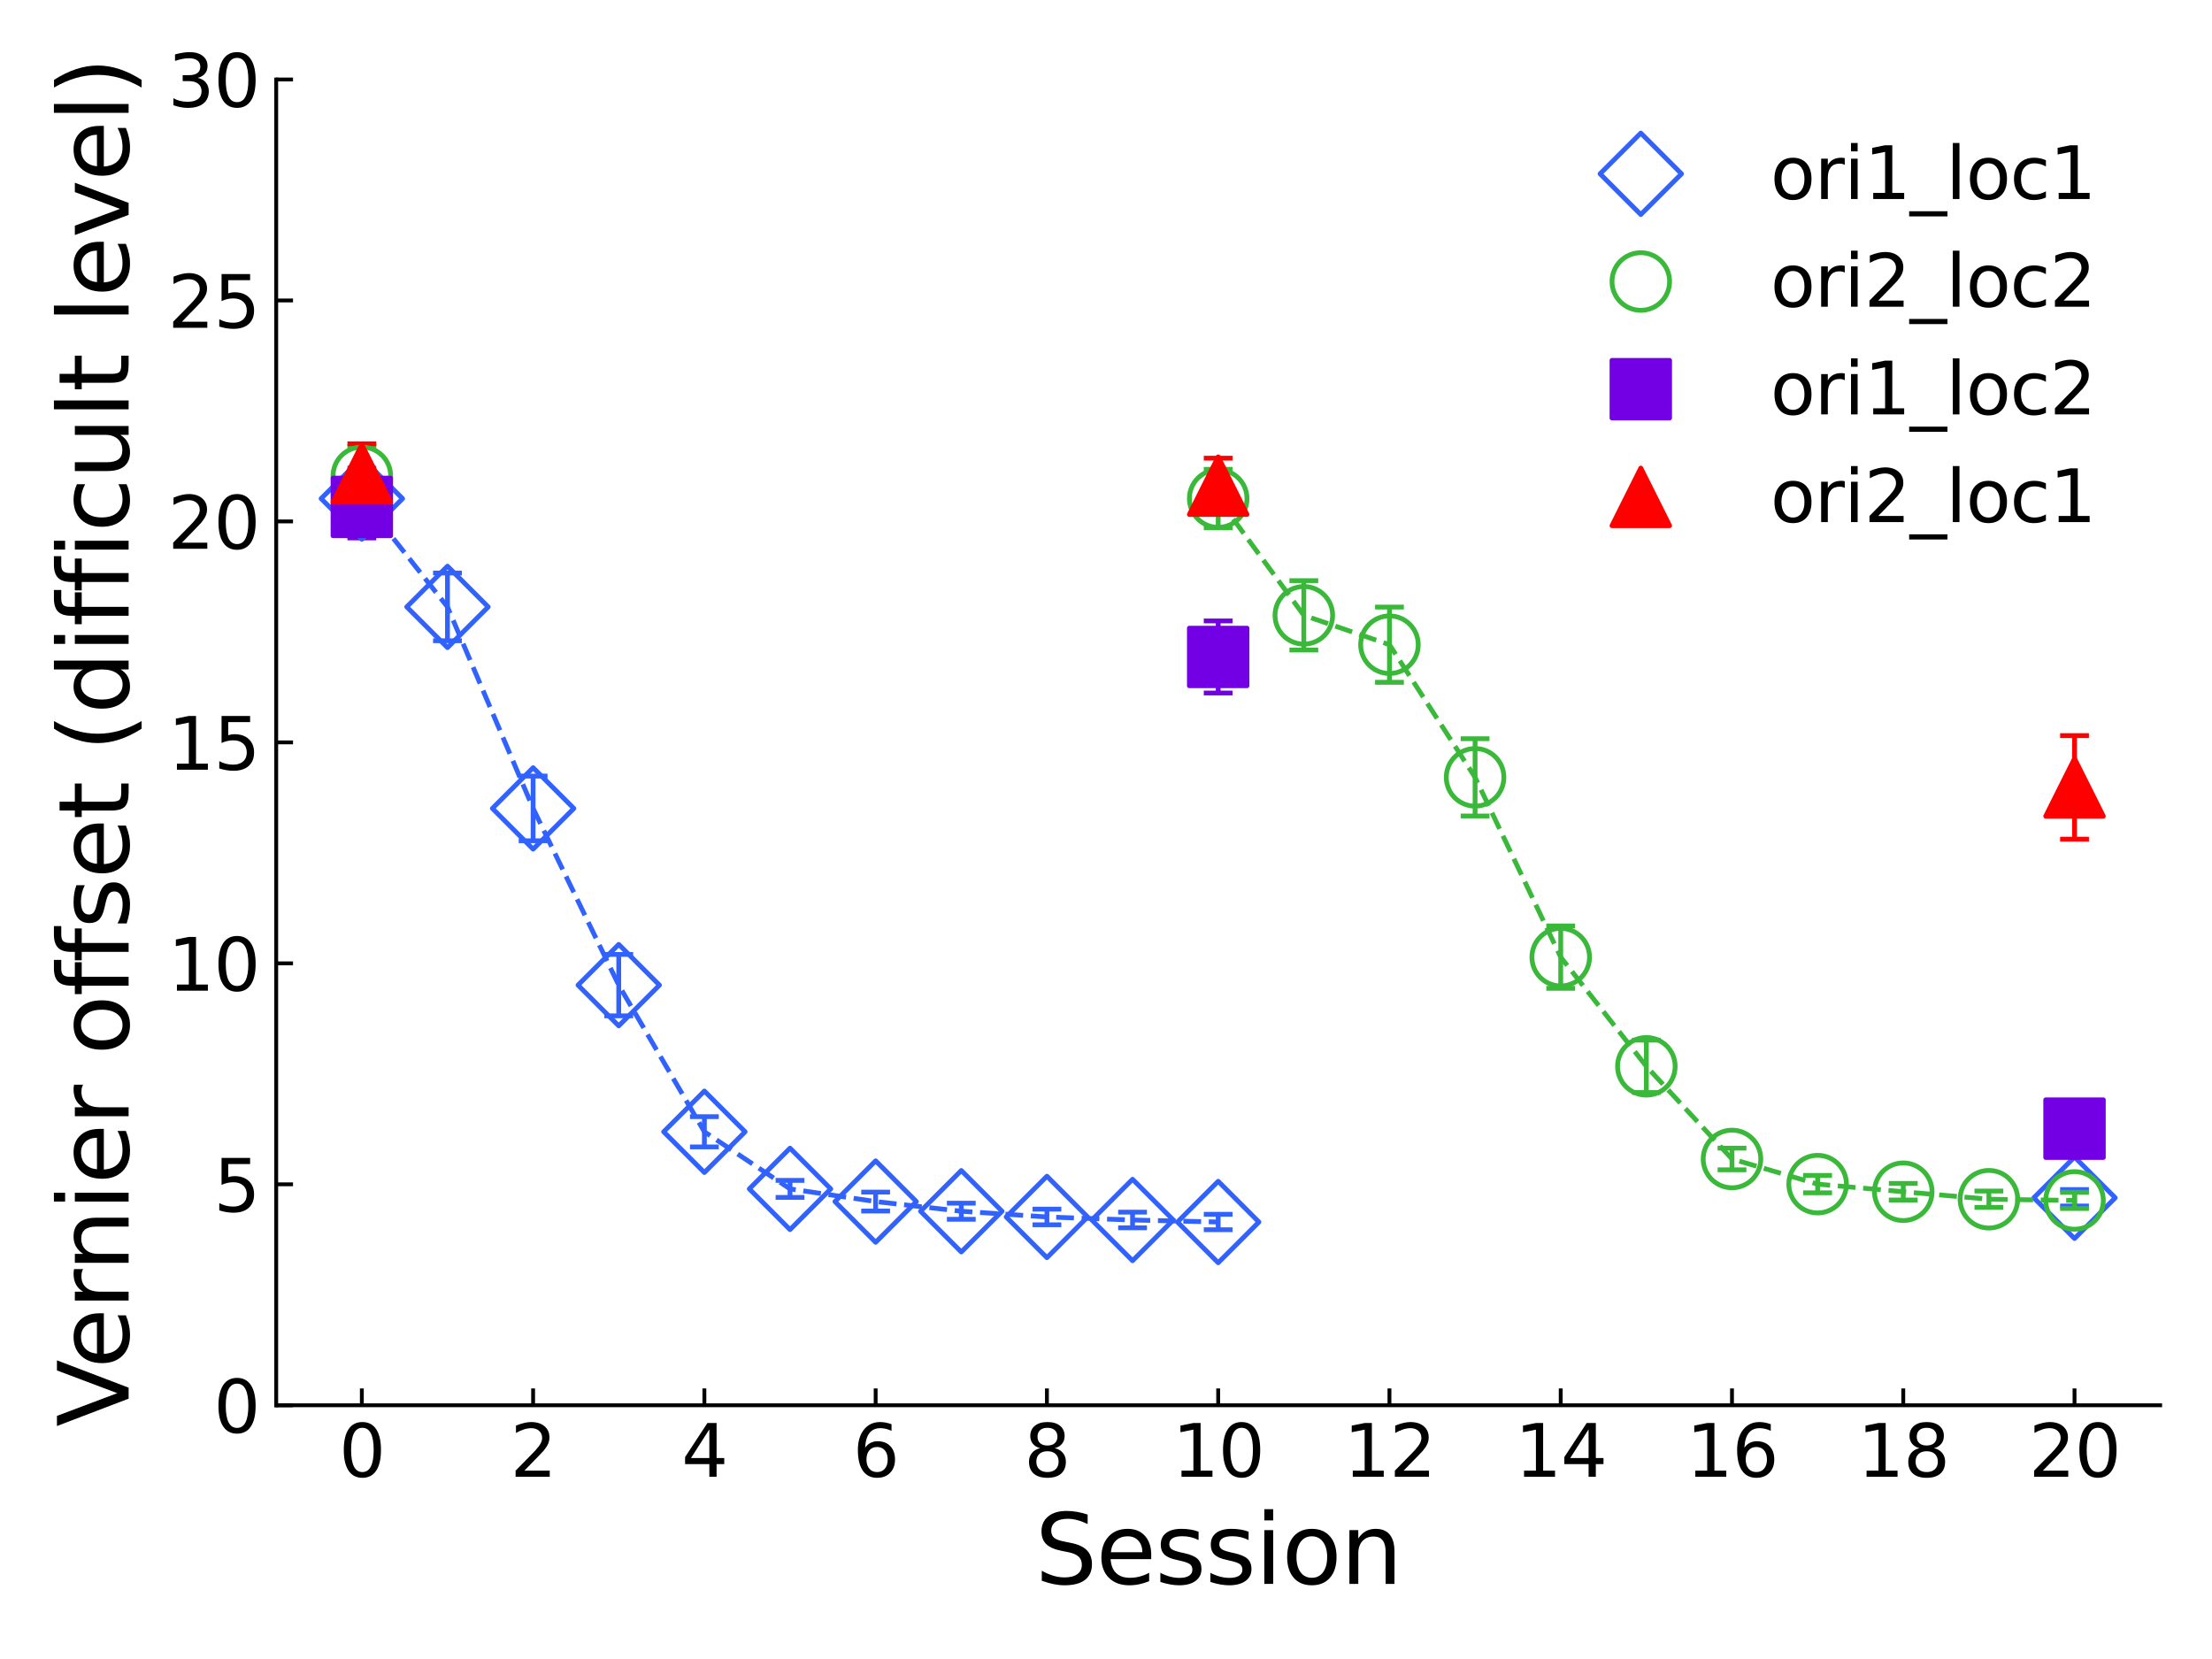 <?xml version="1.0" encoding="utf-8" standalone="no"?>
<!DOCTYPE svg PUBLIC "-//W3C//DTD SVG 1.1//EN"
  "http://www.w3.org/Graphics/SVG/1.1/DTD/svg11.dtd">
<svg xmlns:xlink="http://www.w3.org/1999/xlink" width="460.8pt" height="345.6pt" viewBox="0 0 460.8 345.6" xmlns="http://www.w3.org/2000/svg" version="1.1">
 <defs>
  <style type="text/css">*{stroke-linejoin: round; stroke-linecap: butt}</style>
 </defs>
 <g id="figure_1">
  <g id="patch_1">
   <path d="M 0 345.6 
L 460.8 345.6 
L 460.8 0 
L 0 0 
z
" style="fill: #ffffff"/>
  </g>
  <g id="axes_1">
   <g id="patch_2">
    <path d="M 57.54 292.74 
L 450 292.74 
L 450 16.56 
L 57.54 16.56 
z
" style="fill: #ffffff"/>
   </g>
   <g id="matplotlib.axis_1">
    <g id="xtick_1">
     <g id="line2d_1">
      <defs>
       <path id="m21aa4c18b2" d="M 0 0 
L 0 -3.5 
" style="stroke: #000000; stroke-width: 0.8"/>
      </defs>
      <g>
       <use xlink:href="#m21aa4c18b2" x="75.379" y="292.74" style="stroke: #000000; stroke-width: 0.8"/>
      </g>
     </g>
     <g id="text_1">
      <!-- 0 -->
      <g transform="translate(70.607 307.638) scale(0.15 -0.15)">
       <defs>
        <path id="DejaVuSans-30" d="M 2034 4250 
Q 1547 4250 1301 3770 
Q 1056 3291 1056 2328 
Q 1056 1369 1301 889 
Q 1547 409 2034 409 
Q 2525 409 2770 889 
Q 3016 1369 3016 2328 
Q 3016 3291 2770 3770 
Q 2525 4250 2034 4250 
z
M 2034 4750 
Q 2819 4750 3233 4129 
Q 3647 3509 3647 2328 
Q 3647 1150 3233 529 
Q 2819 -91 2034 -91 
Q 1250 -91 836 529 
Q 422 1150 422 2328 
Q 422 3509 836 4129 
Q 1250 4750 2034 4750 
z
" transform="scale(0.016)"/>
       </defs>
       <use xlink:href="#DejaVuSans-30"/>
      </g>
     </g>
    </g>
    <g id="xtick_2">
     <g id="line2d_2">
      <g>
       <use xlink:href="#m21aa4c18b2" x="111.057" y="292.74" style="stroke: #000000; stroke-width: 0.8"/>
      </g>
     </g>
     <g id="text_2">
      <!-- 2 -->
      <g transform="translate(106.285 307.638) scale(0.15 -0.15)">
       <defs>
        <path id="DejaVuSans-32" d="M 1228 531 
L 3431 531 
L 3431 0 
L 469 0 
L 469 531 
Q 828 903 1448 1529 
Q 2069 2156 2228 2338 
Q 2531 2678 2651 2914 
Q 2772 3150 2772 3378 
Q 2772 3750 2511 3984 
Q 2250 4219 1831 4219 
Q 1534 4219 1204 4116 
Q 875 4013 500 3803 
L 500 4441 
Q 881 4594 1212 4672 
Q 1544 4750 1819 4750 
Q 2544 4750 2975 4387 
Q 3406 4025 3406 3419 
Q 3406 3131 3298 2873 
Q 3191 2616 2906 2266 
Q 2828 2175 2409 1742 
Q 1991 1309 1228 531 
z
" transform="scale(0.016)"/>
       </defs>
       <use xlink:href="#DejaVuSans-32"/>
      </g>
     </g>
    </g>
    <g id="xtick_3">
     <g id="line2d_3">
      <g>
       <use xlink:href="#m21aa4c18b2" x="146.735" y="292.74" style="stroke: #000000; stroke-width: 0.8"/>
      </g>
     </g>
     <g id="text_3">
      <!-- 4 -->
      <g transform="translate(141.964 307.638) scale(0.15 -0.15)">
       <defs>
        <path id="DejaVuSans-34" d="M 2419 4116 
L 825 1625 
L 2419 1625 
L 2419 4116 
z
M 2253 4666 
L 3047 4666 
L 3047 1625 
L 3713 1625 
L 3713 1100 
L 3047 1100 
L 3047 0 
L 2419 0 
L 2419 1100 
L 313 1100 
L 313 1709 
L 2253 4666 
z
" transform="scale(0.016)"/>
       </defs>
       <use xlink:href="#DejaVuSans-34"/>
      </g>
     </g>
    </g>
    <g id="xtick_4">
     <g id="line2d_4">
      <g>
       <use xlink:href="#m21aa4c18b2" x="182.414" y="292.74" style="stroke: #000000; stroke-width: 0.8"/>
      </g>
     </g>
     <g id="text_4">
      <!-- 6 -->
      <g transform="translate(177.642 307.638) scale(0.15 -0.15)">
       <defs>
        <path id="DejaVuSans-36" d="M 2113 2584 
Q 1688 2584 1439 2293 
Q 1191 2003 1191 1497 
Q 1191 994 1439 701 
Q 1688 409 2113 409 
Q 2538 409 2786 701 
Q 3034 994 3034 1497 
Q 3034 2003 2786 2293 
Q 2538 2584 2113 2584 
z
M 3366 4563 
L 3366 3988 
Q 3128 4100 2886 4159 
Q 2644 4219 2406 4219 
Q 1781 4219 1451 3797 
Q 1122 3375 1075 2522 
Q 1259 2794 1537 2939 
Q 1816 3084 2150 3084 
Q 2853 3084 3261 2657 
Q 3669 2231 3669 1497 
Q 3669 778 3244 343 
Q 2819 -91 2113 -91 
Q 1303 -91 875 529 
Q 447 1150 447 2328 
Q 447 3434 972 4092 
Q 1497 4750 2381 4750 
Q 2619 4750 2861 4703 
Q 3103 4656 3366 4563 
z
" transform="scale(0.016)"/>
       </defs>
       <use xlink:href="#DejaVuSans-36"/>
      </g>
     </g>
    </g>
    <g id="xtick_5">
     <g id="line2d_5">
      <g>
       <use xlink:href="#m21aa4c18b2" x="218.092" y="292.74" style="stroke: #000000; stroke-width: 0.8"/>
      </g>
     </g>
     <g id="text_5">
      <!-- 8 -->
      <g transform="translate(213.32 307.638) scale(0.15 -0.15)">
       <defs>
        <path id="DejaVuSans-38" d="M 2034 2216 
Q 1584 2216 1326 1975 
Q 1069 1734 1069 1313 
Q 1069 891 1326 650 
Q 1584 409 2034 409 
Q 2484 409 2743 651 
Q 3003 894 3003 1313 
Q 3003 1734 2745 1975 
Q 2488 2216 2034 2216 
z
M 1403 2484 
Q 997 2584 770 2862 
Q 544 3141 544 3541 
Q 544 4100 942 4425 
Q 1341 4750 2034 4750 
Q 2731 4750 3128 4425 
Q 3525 4100 3525 3541 
Q 3525 3141 3298 2862 
Q 3072 2584 2669 2484 
Q 3125 2378 3379 2068 
Q 3634 1759 3634 1313 
Q 3634 634 3220 271 
Q 2806 -91 2034 -91 
Q 1263 -91 848 271 
Q 434 634 434 1313 
Q 434 1759 690 2068 
Q 947 2378 1403 2484 
z
M 1172 3481 
Q 1172 3119 1398 2916 
Q 1625 2713 2034 2713 
Q 2441 2713 2670 2916 
Q 2900 3119 2900 3481 
Q 2900 3844 2670 4047 
Q 2441 4250 2034 4250 
Q 1625 4250 1398 4047 
Q 1172 3844 1172 3481 
z
" transform="scale(0.016)"/>
       </defs>
       <use xlink:href="#DejaVuSans-38"/>
      </g>
     </g>
    </g>
    <g id="xtick_6">
     <g id="line2d_6">
      <g>
       <use xlink:href="#m21aa4c18b2" x="253.77" y="292.74" style="stroke: #000000; stroke-width: 0.8"/>
      </g>
     </g>
     <g id="text_6">
      <!-- 10 -->
      <g transform="translate(244.226 307.638) scale(0.15 -0.15)">
       <defs>
        <path id="DejaVuSans-31" d="M 794 531 
L 1825 531 
L 1825 4091 
L 703 3866 
L 703 4441 
L 1819 4666 
L 2450 4666 
L 2450 531 
L 3481 531 
L 3481 0 
L 794 0 
L 794 531 
z
" transform="scale(0.016)"/>
       </defs>
       <use xlink:href="#DejaVuSans-31"/>
       <use xlink:href="#DejaVuSans-30" x="63.623"/>
      </g>
     </g>
    </g>
    <g id="xtick_7">
     <g id="line2d_7">
      <g>
       <use xlink:href="#m21aa4c18b2" x="289.448" y="292.74" style="stroke: #000000; stroke-width: 0.8"/>
      </g>
     </g>
     <g id="text_7">
      <!-- 12 -->
      <g transform="translate(279.904 307.638) scale(0.15 -0.15)">
       <use xlink:href="#DejaVuSans-31"/>
       <use xlink:href="#DejaVuSans-32" x="63.623"/>
      </g>
     </g>
    </g>
    <g id="xtick_8">
     <g id="line2d_8">
      <g>
       <use xlink:href="#m21aa4c18b2" x="325.126" y="292.74" style="stroke: #000000; stroke-width: 0.8"/>
      </g>
     </g>
     <g id="text_8">
      <!-- 14 -->
      <g transform="translate(315.583 307.638) scale(0.15 -0.15)">
       <use xlink:href="#DejaVuSans-31"/>
       <use xlink:href="#DejaVuSans-34" x="63.623"/>
      </g>
     </g>
    </g>
    <g id="xtick_9">
     <g id="line2d_9">
      <g>
       <use xlink:href="#m21aa4c18b2" x="360.805" y="292.74" style="stroke: #000000; stroke-width: 0.8"/>
      </g>
     </g>
     <g id="text_9">
      <!-- 16 -->
      <g transform="translate(351.261 307.638) scale(0.15 -0.15)">
       <use xlink:href="#DejaVuSans-31"/>
       <use xlink:href="#DejaVuSans-36" x="63.623"/>
      </g>
     </g>
    </g>
    <g id="xtick_10">
     <g id="line2d_10">
      <g>
       <use xlink:href="#m21aa4c18b2" x="396.483" y="292.74" style="stroke: #000000; stroke-width: 0.8"/>
      </g>
     </g>
     <g id="text_10">
      <!-- 18 -->
      <g transform="translate(386.939 307.638) scale(0.15 -0.15)">
       <use xlink:href="#DejaVuSans-31"/>
       <use xlink:href="#DejaVuSans-38" x="63.623"/>
      </g>
     </g>
    </g>
    <g id="xtick_11">
     <g id="line2d_11">
      <g>
       <use xlink:href="#m21aa4c18b2" x="432.161" y="292.74" style="stroke: #000000; stroke-width: 0.8"/>
      </g>
     </g>
     <g id="text_11">
      <!-- 20 -->
      <g transform="translate(422.617 307.638) scale(0.15 -0.15)">
       <use xlink:href="#DejaVuSans-32"/>
       <use xlink:href="#DejaVuSans-30" x="63.623"/>
      </g>
     </g>
    </g>
    <g id="text_12">
     <!-- Session -->
     <g transform="translate(215.615 329.954) scale(0.2 -0.2)">
      <defs>
       <path id="DejaVuSans-53" d="M 3425 4513 
L 3425 3897 
Q 3066 4069 2747 4153 
Q 2428 4238 2131 4238 
Q 1616 4238 1336 4038 
Q 1056 3838 1056 3469 
Q 1056 3159 1242 3001 
Q 1428 2844 1947 2747 
L 2328 2669 
Q 3034 2534 3370 2195 
Q 3706 1856 3706 1288 
Q 3706 609 3251 259 
Q 2797 -91 1919 -91 
Q 1588 -91 1214 -16 
Q 841 59 441 206 
L 441 856 
Q 825 641 1194 531 
Q 1563 422 1919 422 
Q 2459 422 2753 634 
Q 3047 847 3047 1241 
Q 3047 1584 2836 1778 
Q 2625 1972 2144 2069 
L 1759 2144 
Q 1053 2284 737 2584 
Q 422 2884 422 3419 
Q 422 4038 858 4394 
Q 1294 4750 2059 4750 
Q 2388 4750 2728 4690 
Q 3069 4631 3425 4513 
z
" transform="scale(0.016)"/>
       <path id="DejaVuSans-65" d="M 3597 1894 
L 3597 1613 
L 953 1613 
Q 991 1019 1311 708 
Q 1631 397 2203 397 
Q 2534 397 2845 478 
Q 3156 559 3463 722 
L 3463 178 
Q 3153 47 2828 -22 
Q 2503 -91 2169 -91 
Q 1331 -91 842 396 
Q 353 884 353 1716 
Q 353 2575 817 3079 
Q 1281 3584 2069 3584 
Q 2775 3584 3186 3129 
Q 3597 2675 3597 1894 
z
M 3022 2063 
Q 3016 2534 2758 2815 
Q 2500 3097 2075 3097 
Q 1594 3097 1305 2825 
Q 1016 2553 972 2059 
L 3022 2063 
z
" transform="scale(0.016)"/>
       <path id="DejaVuSans-73" d="M 2834 3397 
L 2834 2853 
Q 2591 2978 2328 3040 
Q 2066 3103 1784 3103 
Q 1356 3103 1142 2972 
Q 928 2841 928 2578 
Q 928 2378 1081 2264 
Q 1234 2150 1697 2047 
L 1894 2003 
Q 2506 1872 2764 1633 
Q 3022 1394 3022 966 
Q 3022 478 2636 193 
Q 2250 -91 1575 -91 
Q 1294 -91 989 -36 
Q 684 19 347 128 
L 347 722 
Q 666 556 975 473 
Q 1284 391 1588 391 
Q 1994 391 2212 530 
Q 2431 669 2431 922 
Q 2431 1156 2273 1281 
Q 2116 1406 1581 1522 
L 1381 1569 
Q 847 1681 609 1914 
Q 372 2147 372 2553 
Q 372 3047 722 3315 
Q 1072 3584 1716 3584 
Q 2034 3584 2315 3537 
Q 2597 3491 2834 3397 
z
" transform="scale(0.016)"/>
       <path id="DejaVuSans-69" d="M 603 3500 
L 1178 3500 
L 1178 0 
L 603 0 
L 603 3500 
z
M 603 4863 
L 1178 4863 
L 1178 4134 
L 603 4134 
L 603 4863 
z
" transform="scale(0.016)"/>
       <path id="DejaVuSans-6f" d="M 1959 3097 
Q 1497 3097 1228 2736 
Q 959 2375 959 1747 
Q 959 1119 1226 758 
Q 1494 397 1959 397 
Q 2419 397 2687 759 
Q 2956 1122 2956 1747 
Q 2956 2369 2687 2733 
Q 2419 3097 1959 3097 
z
M 1959 3584 
Q 2709 3584 3137 3096 
Q 3566 2609 3566 1747 
Q 3566 888 3137 398 
Q 2709 -91 1959 -91 
Q 1206 -91 779 398 
Q 353 888 353 1747 
Q 353 2609 779 3096 
Q 1206 3584 1959 3584 
z
" transform="scale(0.016)"/>
       <path id="DejaVuSans-6e" d="M 3513 2113 
L 3513 0 
L 2938 0 
L 2938 2094 
Q 2938 2591 2744 2837 
Q 2550 3084 2163 3084 
Q 1697 3084 1428 2787 
Q 1159 2491 1159 1978 
L 1159 0 
L 581 0 
L 581 3500 
L 1159 3500 
L 1159 2956 
Q 1366 3272 1645 3428 
Q 1925 3584 2291 3584 
Q 2894 3584 3203 3211 
Q 3513 2838 3513 2113 
z
" transform="scale(0.016)"/>
      </defs>
      <use xlink:href="#DejaVuSans-53"/>
      <use xlink:href="#DejaVuSans-65" x="63.477"/>
      <use xlink:href="#DejaVuSans-73" x="125"/>
      <use xlink:href="#DejaVuSans-73" x="177.1"/>
      <use xlink:href="#DejaVuSans-69" x="229.199"/>
      <use xlink:href="#DejaVuSans-6f" x="256.982"/>
      <use xlink:href="#DejaVuSans-6e" x="318.164"/>
     </g>
    </g>
   </g>
   <g id="matplotlib.axis_2">
    <g id="ytick_1">
     <g id="line2d_12">
      <defs>
       <path id="m3e0edf15f4" d="M 0 0 
L 3.5 0 
" style="stroke: #000000; stroke-width: 0.8"/>
      </defs>
      <g>
       <use xlink:href="#m3e0edf15f4" x="57.54" y="292.74" style="stroke: #000000; stroke-width: 0.8"/>
      </g>
     </g>
     <g id="text_13">
      <!-- 0 -->
      <g transform="translate(44.496 298.439) scale(0.15 -0.15)">
       <use xlink:href="#DejaVuSans-30"/>
      </g>
     </g>
    </g>
    <g id="ytick_2">
     <g id="line2d_13">
      <g>
       <use xlink:href="#m3e0edf15f4" x="57.54" y="246.71" style="stroke: #000000; stroke-width: 0.8"/>
      </g>
     </g>
     <g id="text_14">
      <!-- 5 -->
      <g transform="translate(44.496 252.409) scale(0.15 -0.15)">
       <defs>
        <path id="DejaVuSans-35" d="M 691 4666 
L 3169 4666 
L 3169 4134 
L 1269 4134 
L 1269 2991 
Q 1406 3038 1543 3061 
Q 1681 3084 1819 3084 
Q 2600 3084 3056 2656 
Q 3513 2228 3513 1497 
Q 3513 744 3044 326 
Q 2575 -91 1722 -91 
Q 1428 -91 1123 -41 
Q 819 9 494 109 
L 494 744 
Q 775 591 1075 516 
Q 1375 441 1709 441 
Q 2250 441 2565 725 
Q 2881 1009 2881 1497 
Q 2881 1984 2565 2268 
Q 2250 2553 1709 2553 
Q 1456 2553 1204 2497 
Q 953 2441 691 2322 
L 691 4666 
z
" transform="scale(0.016)"/>
       </defs>
       <use xlink:href="#DejaVuSans-35"/>
      </g>
     </g>
    </g>
    <g id="ytick_3">
     <g id="line2d_14">
      <g>
       <use xlink:href="#m3e0edf15f4" x="57.54" y="200.68" style="stroke: #000000; stroke-width: 0.8"/>
      </g>
     </g>
     <g id="text_15">
      <!-- 10 -->
      <g transform="translate(34.953 206.379) scale(0.15 -0.15)">
       <use xlink:href="#DejaVuSans-31"/>
       <use xlink:href="#DejaVuSans-30" x="63.623"/>
      </g>
     </g>
    </g>
    <g id="ytick_4">
     <g id="line2d_15">
      <g>
       <use xlink:href="#m3e0edf15f4" x="57.54" y="154.65" style="stroke: #000000; stroke-width: 0.8"/>
      </g>
     </g>
     <g id="text_16">
      <!-- 15 -->
      <g transform="translate(34.953 160.349) scale(0.15 -0.15)">
       <use xlink:href="#DejaVuSans-31"/>
       <use xlink:href="#DejaVuSans-35" x="63.623"/>
      </g>
     </g>
    </g>
    <g id="ytick_5">
     <g id="line2d_16">
      <g>
       <use xlink:href="#m3e0edf15f4" x="57.54" y="108.62" style="stroke: #000000; stroke-width: 0.8"/>
      </g>
     </g>
     <g id="text_17">
      <!-- 20 -->
      <g transform="translate(34.953 114.319) scale(0.15 -0.15)">
       <use xlink:href="#DejaVuSans-32"/>
       <use xlink:href="#DejaVuSans-30" x="63.623"/>
      </g>
     </g>
    </g>
    <g id="ytick_6">
     <g id="line2d_17">
      <g>
       <use xlink:href="#m3e0edf15f4" x="57.54" y="62.59" style="stroke: #000000; stroke-width: 0.8"/>
      </g>
     </g>
     <g id="text_18">
      <!-- 25 -->
      <g transform="translate(34.953 68.289) scale(0.15 -0.15)">
       <use xlink:href="#DejaVuSans-32"/>
       <use xlink:href="#DejaVuSans-35" x="63.623"/>
      </g>
     </g>
    </g>
    <g id="ytick_7">
     <g id="line2d_18">
      <g>
       <use xlink:href="#m3e0edf15f4" x="57.54" y="16.56" style="stroke: #000000; stroke-width: 0.8"/>
      </g>
     </g>
     <g id="text_19">
      <!-- 30 -->
      <g transform="translate(34.953 22.259) scale(0.15 -0.15)">
       <defs>
        <path id="DejaVuSans-33" d="M 2597 2516 
Q 3050 2419 3304 2112 
Q 3559 1806 3559 1356 
Q 3559 666 3084 287 
Q 2609 -91 1734 -91 
Q 1441 -91 1130 -33 
Q 819 25 488 141 
L 488 750 
Q 750 597 1062 519 
Q 1375 441 1716 441 
Q 2309 441 2620 675 
Q 2931 909 2931 1356 
Q 2931 1769 2642 2001 
Q 2353 2234 1838 2234 
L 1294 2234 
L 1294 2753 
L 1863 2753 
Q 2328 2753 2575 2939 
Q 2822 3125 2822 3475 
Q 2822 3834 2567 4026 
Q 2313 4219 1838 4219 
Q 1578 4219 1281 4162 
Q 984 4106 628 3988 
L 628 4550 
Q 988 4650 1302 4700 
Q 1616 4750 1894 4750 
Q 2613 4750 3031 4423 
Q 3450 4097 3450 3541 
Q 3450 3153 3228 2886 
Q 3006 2619 2597 2516 
z
" transform="scale(0.016)"/>
       </defs>
       <use xlink:href="#DejaVuSans-33"/>
       <use xlink:href="#DejaVuSans-30" x="63.623"/>
      </g>
     </g>
    </g>
    <g id="text_20">
     <!-- Vernier offset (difficult level) -->
     <g transform="translate(26.793 297.225) rotate(-90) scale(0.2 -0.2)">
      <defs>
       <path id="DejaVuSans-56" d="M 1831 0 
L 50 4666 
L 709 4666 
L 2188 738 
L 3669 4666 
L 4325 4666 
L 2547 0 
L 1831 0 
z
" transform="scale(0.016)"/>
       <path id="DejaVuSans-72" d="M 2631 2963 
Q 2534 3019 2420 3045 
Q 2306 3072 2169 3072 
Q 1681 3072 1420 2755 
Q 1159 2438 1159 1844 
L 1159 0 
L 581 0 
L 581 3500 
L 1159 3500 
L 1159 2956 
Q 1341 3275 1631 3429 
Q 1922 3584 2338 3584 
Q 2397 3584 2469 3576 
Q 2541 3569 2628 3553 
L 2631 2963 
z
" transform="scale(0.016)"/>
       <path id="DejaVuSans-20" transform="scale(0.016)"/>
       <path id="DejaVuSans-66" d="M 2375 4863 
L 2375 4384 
L 1825 4384 
Q 1516 4384 1395 4259 
Q 1275 4134 1275 3809 
L 1275 3500 
L 2222 3500 
L 2222 3053 
L 1275 3053 
L 1275 0 
L 697 0 
L 697 3053 
L 147 3053 
L 147 3500 
L 697 3500 
L 697 3744 
Q 697 4328 969 4595 
Q 1241 4863 1831 4863 
L 2375 4863 
z
" transform="scale(0.016)"/>
       <path id="DejaVuSans-74" d="M 1172 4494 
L 1172 3500 
L 2356 3500 
L 2356 3053 
L 1172 3053 
L 1172 1153 
Q 1172 725 1289 603 
Q 1406 481 1766 481 
L 2356 481 
L 2356 0 
L 1766 0 
Q 1100 0 847 248 
Q 594 497 594 1153 
L 594 3053 
L 172 3053 
L 172 3500 
L 594 3500 
L 594 4494 
L 1172 4494 
z
" transform="scale(0.016)"/>
       <path id="DejaVuSans-28" d="M 1984 4856 
Q 1566 4138 1362 3434 
Q 1159 2731 1159 2009 
Q 1159 1288 1364 580 
Q 1569 -128 1984 -844 
L 1484 -844 
Q 1016 -109 783 600 
Q 550 1309 550 2009 
Q 550 2706 781 3412 
Q 1013 4119 1484 4856 
L 1984 4856 
z
" transform="scale(0.016)"/>
       <path id="DejaVuSans-64" d="M 2906 2969 
L 2906 4863 
L 3481 4863 
L 3481 0 
L 2906 0 
L 2906 525 
Q 2725 213 2448 61 
Q 2172 -91 1784 -91 
Q 1150 -91 751 415 
Q 353 922 353 1747 
Q 353 2572 751 3078 
Q 1150 3584 1784 3584 
Q 2172 3584 2448 3432 
Q 2725 3281 2906 2969 
z
M 947 1747 
Q 947 1113 1208 752 
Q 1469 391 1925 391 
Q 2381 391 2643 752 
Q 2906 1113 2906 1747 
Q 2906 2381 2643 2742 
Q 2381 3103 1925 3103 
Q 1469 3103 1208 2742 
Q 947 2381 947 1747 
z
" transform="scale(0.016)"/>
       <path id="DejaVuSans-63" d="M 3122 3366 
L 3122 2828 
Q 2878 2963 2633 3030 
Q 2388 3097 2138 3097 
Q 1578 3097 1268 2742 
Q 959 2388 959 1747 
Q 959 1106 1268 751 
Q 1578 397 2138 397 
Q 2388 397 2633 464 
Q 2878 531 3122 666 
L 3122 134 
Q 2881 22 2623 -34 
Q 2366 -91 2075 -91 
Q 1284 -91 818 406 
Q 353 903 353 1747 
Q 353 2603 823 3093 
Q 1294 3584 2113 3584 
Q 2378 3584 2631 3529 
Q 2884 3475 3122 3366 
z
" transform="scale(0.016)"/>
       <path id="DejaVuSans-75" d="M 544 1381 
L 544 3500 
L 1119 3500 
L 1119 1403 
Q 1119 906 1312 657 
Q 1506 409 1894 409 
Q 2359 409 2629 706 
Q 2900 1003 2900 1516 
L 2900 3500 
L 3475 3500 
L 3475 0 
L 2900 0 
L 2900 538 
Q 2691 219 2414 64 
Q 2138 -91 1772 -91 
Q 1169 -91 856 284 
Q 544 659 544 1381 
z
M 1991 3584 
L 1991 3584 
z
" transform="scale(0.016)"/>
       <path id="DejaVuSans-6c" d="M 603 4863 
L 1178 4863 
L 1178 0 
L 603 0 
L 603 4863 
z
" transform="scale(0.016)"/>
       <path id="DejaVuSans-76" d="M 191 3500 
L 800 3500 
L 1894 563 
L 2988 3500 
L 3597 3500 
L 2284 0 
L 1503 0 
L 191 3500 
z
" transform="scale(0.016)"/>
       <path id="DejaVuSans-29" d="M 513 4856 
L 1013 4856 
Q 1481 4119 1714 3412 
Q 1947 2706 1947 2009 
Q 1947 1309 1714 600 
Q 1481 -109 1013 -844 
L 513 -844 
Q 928 -128 1133 580 
Q 1338 1288 1338 2009 
Q 1338 2731 1133 3434 
Q 928 4138 513 4856 
z
" transform="scale(0.016)"/>
      </defs>
      <use xlink:href="#DejaVuSans-56"/>
      <use xlink:href="#DejaVuSans-65" x="60.658"/>
      <use xlink:href="#DejaVuSans-72" x="122.182"/>
      <use xlink:href="#DejaVuSans-6e" x="161.545"/>
      <use xlink:href="#DejaVuSans-69" x="224.924"/>
      <use xlink:href="#DejaVuSans-65" x="252.707"/>
      <use xlink:href="#DejaVuSans-72" x="314.23"/>
      <use xlink:href="#DejaVuSans-20" x="355.344"/>
      <use xlink:href="#DejaVuSans-6f" x="387.131"/>
      <use xlink:href="#DejaVuSans-66" x="448.312"/>
      <use xlink:href="#DejaVuSans-66" x="483.518"/>
      <use xlink:href="#DejaVuSans-73" x="518.723"/>
      <use xlink:href="#DejaVuSans-65" x="570.822"/>
      <use xlink:href="#DejaVuSans-74" x="632.346"/>
      <use xlink:href="#DejaVuSans-20" x="671.555"/>
      <use xlink:href="#DejaVuSans-28" x="703.342"/>
      <use xlink:href="#DejaVuSans-64" x="742.355"/>
      <use xlink:href="#DejaVuSans-69" x="805.832"/>
      <use xlink:href="#DejaVuSans-66" x="833.615"/>
      <use xlink:href="#DejaVuSans-66" x="868.82"/>
      <use xlink:href="#DejaVuSans-69" x="904.025"/>
      <use xlink:href="#DejaVuSans-63" x="931.809"/>
      <use xlink:href="#DejaVuSans-75" x="986.789"/>
      <use xlink:href="#DejaVuSans-6c" x="1050.168"/>
      <use xlink:href="#DejaVuSans-74" x="1077.951"/>
      <use xlink:href="#DejaVuSans-20" x="1117.16"/>
      <use xlink:href="#DejaVuSans-6c" x="1148.947"/>
      <use xlink:href="#DejaVuSans-65" x="1176.73"/>
      <use xlink:href="#DejaVuSans-76" x="1238.254"/>
      <use xlink:href="#DejaVuSans-65" x="1297.434"/>
      <use xlink:href="#DejaVuSans-6c" x="1358.957"/>
      <use xlink:href="#DejaVuSans-29" x="1386.74"/>
     </g>
    </g>
   </g>
   <g id="line2d_19">
    <defs>
     <path id="m8e0ca59ee3" d="M -0 8.485 
L 8.485 0 
L 0 -8.485 
L -8.485 -0 
z
" style="stroke: #3162fe; stroke-linejoin: miter"/>
    </defs>
    <g clip-path="url(#p3e97c4b904)"/>
   </g>
   <g id="line2d_20">
    <defs>
     <path id="m91c6026f4c" d="M 0 6 
C 1.591 6 3.117 5.368 4.243 4.243 
C 5.368 3.117 6 1.591 6 0 
C 6 -1.591 5.368 -3.117 4.243 -4.243 
C 3.117 -5.368 1.591 -6 0 -6 
C -1.591 -6 -3.117 -5.368 -4.243 -4.243 
C -5.368 -3.117 -6 -1.591 -6 0 
C -6 1.591 -5.368 3.117 -4.243 4.243 
C -3.117 5.368 -1.591 6 0 6 
z
" style="stroke: #39b839"/>
    </defs>
    <g clip-path="url(#p3e97c4b904)"/>
   </g>
   <g id="line2d_21">
    <defs>
     <path id="m0a3c21e97c" d="M -6 6 
L 6 6 
L 6 -6 
L -6 -6 
z
" style="stroke: #7300e5; stroke-linejoin: miter"/>
    </defs>
    <g clip-path="url(#p3e97c4b904)"/>
   </g>
   <g id="line2d_22">
    <defs>
     <path id="m0808092519" d="M 0 -6 
L -6 6 
L 6 6 
z
" style="stroke: #ff0000; stroke-linejoin: miter"/>
    </defs>
    <g clip-path="url(#p3e97c4b904)"/>
   </g>
   <g id="LineCollection_1">
    <path d="M 75.379 110.231 
L 75.379 97.508 
" clip-path="url(#p3e97c4b904)" style="fill: none; stroke: #3162fe"/>
    <path d="M 93.218 133.48 
L 93.218 119.373 
" clip-path="url(#p3e97c4b904)" style="fill: none; stroke: #3162fe"/>
    <path d="M 111.057 175.145 
L 111.057 161.674 
" clip-path="url(#p3e97c4b904)" style="fill: none; stroke: #3162fe"/>
    <path d="M 128.896 211.62 
L 128.896 198.823 
" clip-path="url(#p3e97c4b904)" style="fill: none; stroke: #3162fe"/>
    <path d="M 146.735 238.921 
L 146.735 232.615 
" clip-path="url(#p3e97c4b904)" style="fill: none; stroke: #3162fe"/>
    <path d="M 164.575 249.443 
L 164.575 245.896 
" clip-path="url(#p3e97c4b904)" style="fill: none; stroke: #3162fe"/>
    <path d="M 182.414 252.277 
L 182.414 248.335 
" clip-path="url(#p3e97c4b904)" style="fill: none; stroke: #3162fe"/>
    <path d="M 200.253 253.998 
L 200.253 250.646 
" clip-path="url(#p3e97c4b904)" style="fill: none; stroke: #3162fe"/>
    <path d="M 218.092 255.143 
L 218.092 251.883 
" clip-path="url(#p3e97c4b904)" style="fill: none; stroke: #3162fe"/>
    <path d="M 235.931 255.777 
L 235.931 252.516 
" clip-path="url(#p3e97c4b904)" style="fill: none; stroke: #3162fe"/>
    <path d="M 253.77 256.174 
L 253.77 252.96 
" clip-path="url(#p3e97c4b904)" style="fill: none; stroke: #3162fe"/>
   </g>
   <g id="line2d_23">
    <defs>
     <path id="m36c667fb50" d="M 3 0 
L -3 -0 
" style="stroke: #3162fe"/>
    </defs>
    <g clip-path="url(#p3e97c4b904)">
     <use xlink:href="#m36c667fb50" x="75.379" y="110.231" style="fill: #3162fe; stroke: #3162fe"/>
     <use xlink:href="#m36c667fb50" x="93.218" y="133.48" style="fill: #3162fe; stroke: #3162fe"/>
     <use xlink:href="#m36c667fb50" x="111.057" y="175.145" style="fill: #3162fe; stroke: #3162fe"/>
     <use xlink:href="#m36c667fb50" x="128.896" y="211.62" style="fill: #3162fe; stroke: #3162fe"/>
     <use xlink:href="#m36c667fb50" x="146.735" y="238.921" style="fill: #3162fe; stroke: #3162fe"/>
     <use xlink:href="#m36c667fb50" x="164.575" y="249.443" style="fill: #3162fe; stroke: #3162fe"/>
     <use xlink:href="#m36c667fb50" x="182.414" y="252.277" style="fill: #3162fe; stroke: #3162fe"/>
     <use xlink:href="#m36c667fb50" x="200.253" y="253.998" style="fill: #3162fe; stroke: #3162fe"/>
     <use xlink:href="#m36c667fb50" x="218.092" y="255.143" style="fill: #3162fe; stroke: #3162fe"/>
     <use xlink:href="#m36c667fb50" x="235.931" y="255.777" style="fill: #3162fe; stroke: #3162fe"/>
     <use xlink:href="#m36c667fb50" x="253.77" y="256.174" style="fill: #3162fe; stroke: #3162fe"/>
    </g>
   </g>
   <g id="line2d_24">
    <g clip-path="url(#p3e97c4b904)">
     <use xlink:href="#m36c667fb50" x="75.379" y="97.508" style="fill: #3162fe; stroke: #3162fe"/>
     <use xlink:href="#m36c667fb50" x="93.218" y="119.373" style="fill: #3162fe; stroke: #3162fe"/>
     <use xlink:href="#m36c667fb50" x="111.057" y="161.674" style="fill: #3162fe; stroke: #3162fe"/>
     <use xlink:href="#m36c667fb50" x="128.896" y="198.823" style="fill: #3162fe; stroke: #3162fe"/>
     <use xlink:href="#m36c667fb50" x="146.735" y="232.615" style="fill: #3162fe; stroke: #3162fe"/>
     <use xlink:href="#m36c667fb50" x="164.575" y="245.896" style="fill: #3162fe; stroke: #3162fe"/>
     <use xlink:href="#m36c667fb50" x="182.414" y="248.335" style="fill: #3162fe; stroke: #3162fe"/>
     <use xlink:href="#m36c667fb50" x="200.253" y="250.646" style="fill: #3162fe; stroke: #3162fe"/>
     <use xlink:href="#m36c667fb50" x="218.092" y="251.883" style="fill: #3162fe; stroke: #3162fe"/>
     <use xlink:href="#m36c667fb50" x="235.931" y="252.516" style="fill: #3162fe; stroke: #3162fe"/>
     <use xlink:href="#m36c667fb50" x="253.77" y="252.96" style="fill: #3162fe; stroke: #3162fe"/>
    </g>
   </g>
   <g id="LineCollection_2">
    <path d="M 432.161 251.239 
L 432.161 247.803 
" clip-path="url(#p3e97c4b904)" style="fill: none; stroke: #3162fe"/>
   </g>
   <g id="line2d_25">
    <g clip-path="url(#p3e97c4b904)">
     <use xlink:href="#m36c667fb50" x="432.161" y="251.239" style="fill: #3162fe; stroke: #3162fe"/>
    </g>
   </g>
   <g id="line2d_26">
    <g clip-path="url(#p3e97c4b904)">
     <use xlink:href="#m36c667fb50" x="432.161" y="247.803" style="fill: #3162fe; stroke: #3162fe"/>
    </g>
   </g>
   <g id="LineCollection_3">
    <path d="M 75.379 105.243 
L 75.379 93.028 
" clip-path="url(#p3e97c4b904)" style="fill: none; stroke: #39b839"/>
   </g>
   <g id="line2d_27">
    <defs>
     <path id="m88cde0fe02" d="M 3 0 
L -3 -0 
" style="stroke: #39b839"/>
    </defs>
    <g clip-path="url(#p3e97c4b904)">
     <use xlink:href="#m88cde0fe02" x="75.379" y="105.243" style="fill: #39b839; stroke: #39b839"/>
    </g>
   </g>
   <g id="line2d_28">
    <g clip-path="url(#p3e97c4b904)">
     <use xlink:href="#m88cde0fe02" x="75.379" y="93.028" style="fill: #39b839; stroke: #39b839"/>
    </g>
   </g>
   <g id="LineCollection_4">
    <path d="M 253.77 109.949 
L 253.77 97.768 
" clip-path="url(#p3e97c4b904)" style="fill: none; stroke: #39b839"/>
    <path d="M 271.609 135.409 
L 271.609 120.955 
" clip-path="url(#p3e97c4b904)" style="fill: none; stroke: #39b839"/>
    <path d="M 289.448 142.135 
L 289.448 126.466 
" clip-path="url(#p3e97c4b904)" style="fill: none; stroke: #39b839"/>
    <path d="M 307.287 169.983 
L 307.287 153.886 
" clip-path="url(#p3e97c4b904)" style="fill: none; stroke: #39b839"/>
    <path d="M 325.126 205.886 
L 325.126 192.899 
" clip-path="url(#p3e97c4b904)" style="fill: none; stroke: #39b839"/>
    <path d="M 342.965 227.591 
L 342.965 216.681 
" clip-path="url(#p3e97c4b904)" style="fill: none; stroke: #39b839"/>
    <path d="M 360.805 243.689 
L 360.805 239.181 
" clip-path="url(#p3e97c4b904)" style="fill: none; stroke: #39b839"/>
    <path d="M 378.644 248.486 
L 378.644 244.865 
" clip-path="url(#p3e97c4b904)" style="fill: none; stroke: #39b839"/>
    <path d="M 396.483 249.989 
L 396.483 246.531 
" clip-path="url(#p3e97c4b904)" style="fill: none; stroke: #39b839"/>
    <path d="M 414.322 251.523 
L 414.322 248.116 
" clip-path="url(#p3e97c4b904)" style="fill: none; stroke: #39b839"/>
    <path d="M 432.161 251.751 
L 432.161 248.39 
" clip-path="url(#p3e97c4b904)" style="fill: none; stroke: #39b839"/>
   </g>
   <g id="line2d_29">
    <g clip-path="url(#p3e97c4b904)">
     <use xlink:href="#m88cde0fe02" x="253.77" y="109.949" style="fill: #39b839; stroke: #39b839"/>
     <use xlink:href="#m88cde0fe02" x="271.609" y="135.409" style="fill: #39b839; stroke: #39b839"/>
     <use xlink:href="#m88cde0fe02" x="289.448" y="142.135" style="fill: #39b839; stroke: #39b839"/>
     <use xlink:href="#m88cde0fe02" x="307.287" y="169.983" style="fill: #39b839; stroke: #39b839"/>
     <use xlink:href="#m88cde0fe02" x="325.126" y="205.886" style="fill: #39b839; stroke: #39b839"/>
     <use xlink:href="#m88cde0fe02" x="342.965" y="227.591" style="fill: #39b839; stroke: #39b839"/>
     <use xlink:href="#m88cde0fe02" x="360.805" y="243.689" style="fill: #39b839; stroke: #39b839"/>
     <use xlink:href="#m88cde0fe02" x="378.644" y="248.486" style="fill: #39b839; stroke: #39b839"/>
     <use xlink:href="#m88cde0fe02" x="396.483" y="249.989" style="fill: #39b839; stroke: #39b839"/>
     <use xlink:href="#m88cde0fe02" x="414.322" y="251.523" style="fill: #39b839; stroke: #39b839"/>
     <use xlink:href="#m88cde0fe02" x="432.161" y="251.751" style="fill: #39b839; stroke: #39b839"/>
    </g>
   </g>
   <g id="line2d_30">
    <g clip-path="url(#p3e97c4b904)">
     <use xlink:href="#m88cde0fe02" x="253.77" y="97.768" style="fill: #39b839; stroke: #39b839"/>
     <use xlink:href="#m88cde0fe02" x="271.609" y="120.955" style="fill: #39b839; stroke: #39b839"/>
     <use xlink:href="#m88cde0fe02" x="289.448" y="126.466" style="fill: #39b839; stroke: #39b839"/>
     <use xlink:href="#m88cde0fe02" x="307.287" y="153.886" style="fill: #39b839; stroke: #39b839"/>
     <use xlink:href="#m88cde0fe02" x="325.126" y="192.899" style="fill: #39b839; stroke: #39b839"/>
     <use xlink:href="#m88cde0fe02" x="342.965" y="216.681" style="fill: #39b839; stroke: #39b839"/>
     <use xlink:href="#m88cde0fe02" x="360.805" y="239.181" style="fill: #39b839; stroke: #39b839"/>
     <use xlink:href="#m88cde0fe02" x="378.644" y="244.865" style="fill: #39b839; stroke: #39b839"/>
     <use xlink:href="#m88cde0fe02" x="396.483" y="246.531" style="fill: #39b839; stroke: #39b839"/>
     <use xlink:href="#m88cde0fe02" x="414.322" y="248.116" style="fill: #39b839; stroke: #39b839"/>
     <use xlink:href="#m88cde0fe02" x="432.161" y="248.39" style="fill: #39b839; stroke: #39b839"/>
    </g>
   </g>
   <g id="LineCollection_5">
    <path d="M 75.379 112.054 
L 75.379 99.152 
" clip-path="url(#p3e97c4b904)" style="fill: none; stroke: #7300e5"/>
   </g>
   <g id="line2d_31">
    <defs>
     <path id="m1f56959b27" d="M 3 0 
L -3 -0 
" style="stroke: #7300e5"/>
    </defs>
    <g clip-path="url(#p3e97c4b904)">
     <use xlink:href="#m1f56959b27" x="75.379" y="112.054" style="fill: #7300e5; stroke: #7300e5"/>
    </g>
   </g>
   <g id="line2d_32">
    <g clip-path="url(#p3e97c4b904)">
     <use xlink:href="#m1f56959b27" x="75.379" y="99.152" style="fill: #7300e5; stroke: #7300e5"/>
    </g>
   </g>
   <g id="LineCollection_6">
    <path d="M 253.77 144.368 
L 253.77 129.349 
" clip-path="url(#p3e97c4b904)" style="fill: none; stroke: #7300e5"/>
   </g>
   <g id="line2d_33">
    <g clip-path="url(#p3e97c4b904)">
     <use xlink:href="#m1f56959b27" x="253.77" y="144.368" style="fill: #7300e5; stroke: #7300e5"/>
    </g>
   </g>
   <g id="line2d_34">
    <g clip-path="url(#p3e97c4b904)">
     <use xlink:href="#m1f56959b27" x="253.77" y="129.349" style="fill: #7300e5; stroke: #7300e5"/>
    </g>
   </g>
   <g id="LineCollection_7">
    <path d="M 432.161 238.021 
L 432.161 232.215 
" clip-path="url(#p3e97c4b904)" style="fill: none; stroke: #7300e5"/>
   </g>
   <g id="line2d_35">
    <g clip-path="url(#p3e97c4b904)">
     <use xlink:href="#m1f56959b27" x="432.161" y="238.021" style="fill: #7300e5; stroke: #7300e5"/>
    </g>
   </g>
   <g id="line2d_36">
    <g clip-path="url(#p3e97c4b904)">
     <use xlink:href="#m1f56959b27" x="432.161" y="232.215" style="fill: #7300e5; stroke: #7300e5"/>
    </g>
   </g>
   <g id="LineCollection_8">
    <path d="M 75.379 104.781 
L 75.379 92.448 
" clip-path="url(#p3e97c4b904)" style="fill: none; stroke: #ff0000"/>
   </g>
   <g id="line2d_37">
    <defs>
     <path id="mb011380492" d="M 3 0 
L -3 -0 
" style="stroke: #ff0000"/>
    </defs>
    <g clip-path="url(#p3e97c4b904)">
     <use xlink:href="#mb011380492" x="75.379" y="104.781" style="fill: #ff0000; stroke: #ff0000"/>
    </g>
   </g>
   <g id="line2d_38">
    <g clip-path="url(#p3e97c4b904)">
     <use xlink:href="#mb011380492" x="75.379" y="92.448" style="fill: #ff0000; stroke: #ff0000"/>
    </g>
   </g>
   <g id="LineCollection_9">
    <path d="M 253.77 106.894 
L 253.77 95.449 
" clip-path="url(#p3e97c4b904)" style="fill: none; stroke: #ff0000"/>
   </g>
   <g id="line2d_39">
    <g clip-path="url(#p3e97c4b904)">
     <use xlink:href="#mb011380492" x="253.77" y="106.894" style="fill: #ff0000; stroke: #ff0000"/>
    </g>
   </g>
   <g id="line2d_40">
    <g clip-path="url(#p3e97c4b904)">
     <use xlink:href="#mb011380492" x="253.77" y="95.449" style="fill: #ff0000; stroke: #ff0000"/>
    </g>
   </g>
   <g id="LineCollection_10">
    <path d="M 432.161 174.818 
L 432.161 153.244 
" clip-path="url(#p3e97c4b904)" style="fill: none; stroke: #ff0000"/>
   </g>
   <g id="line2d_41">
    <g clip-path="url(#p3e97c4b904)">
     <use xlink:href="#mb011380492" x="432.161" y="174.818" style="fill: #ff0000; stroke: #ff0000"/>
    </g>
   </g>
   <g id="line2d_42">
    <g clip-path="url(#p3e97c4b904)">
     <use xlink:href="#mb011380492" x="432.161" y="153.244" style="fill: #ff0000; stroke: #ff0000"/>
    </g>
   </g>
   <g id="line2d_43">
    <path d="M 75.379 103.87 
L 93.218 126.427 
L 111.057 168.409 
L 128.896 205.221 
L 146.735 235.768 
L 164.575 247.669 
L 182.414 250.306 
L 200.253 252.322 
L 218.092 253.513 
L 235.931 254.147 
L 253.77 254.567 
" clip-path="url(#p3e97c4b904)" style="fill: none; stroke-dasharray: 3.7,1.6; stroke-dashoffset: 0; stroke: #3162fe"/>
    <g clip-path="url(#p3e97c4b904)">
     <use xlink:href="#m8e0ca59ee3" x="75.379" y="103.87" style="fill-opacity: 0; stroke: #3162fe; stroke-linejoin: miter"/>
     <use xlink:href="#m8e0ca59ee3" x="93.218" y="126.427" style="fill-opacity: 0; stroke: #3162fe; stroke-linejoin: miter"/>
     <use xlink:href="#m8e0ca59ee3" x="111.057" y="168.409" style="fill-opacity: 0; stroke: #3162fe; stroke-linejoin: miter"/>
     <use xlink:href="#m8e0ca59ee3" x="128.896" y="205.221" style="fill-opacity: 0; stroke: #3162fe; stroke-linejoin: miter"/>
     <use xlink:href="#m8e0ca59ee3" x="146.735" y="235.768" style="fill-opacity: 0; stroke: #3162fe; stroke-linejoin: miter"/>
     <use xlink:href="#m8e0ca59ee3" x="164.575" y="247.669" style="fill-opacity: 0; stroke: #3162fe; stroke-linejoin: miter"/>
     <use xlink:href="#m8e0ca59ee3" x="182.414" y="250.306" style="fill-opacity: 0; stroke: #3162fe; stroke-linejoin: miter"/>
     <use xlink:href="#m8e0ca59ee3" x="200.253" y="252.322" style="fill-opacity: 0; stroke: #3162fe; stroke-linejoin: miter"/>
     <use xlink:href="#m8e0ca59ee3" x="218.092" y="253.513" style="fill-opacity: 0; stroke: #3162fe; stroke-linejoin: miter"/>
     <use xlink:href="#m8e0ca59ee3" x="235.931" y="254.147" style="fill-opacity: 0; stroke: #3162fe; stroke-linejoin: miter"/>
     <use xlink:href="#m8e0ca59ee3" x="253.77" y="254.567" style="fill-opacity: 0; stroke: #3162fe; stroke-linejoin: miter"/>
    </g>
   </g>
   <g id="line2d_44">
    <g clip-path="url(#p3e97c4b904)">
     <use xlink:href="#m8e0ca59ee3" x="432.161" y="249.521" style="fill-opacity: 0; stroke: #3162fe; stroke-linejoin: miter"/>
    </g>
   </g>
   <g id="line2d_45">
    <g clip-path="url(#p3e97c4b904)">
     <use xlink:href="#m91c6026f4c" x="75.379" y="99.135" style="fill-opacity: 0; stroke: #39b839"/>
    </g>
   </g>
   <g id="line2d_46">
    <path d="M 253.77 103.859 
L 271.609 128.182 
L 289.448 134.301 
L 307.287 161.934 
L 325.126 199.393 
L 342.965 222.136 
L 360.805 241.435 
L 378.644 246.675 
L 396.483 248.26 
L 414.322 249.82 
L 432.161 250.071 
" clip-path="url(#p3e97c4b904)" style="fill: none; stroke-dasharray: 3.7,1.6; stroke-dashoffset: 0; stroke: #39b839"/>
    <g clip-path="url(#p3e97c4b904)">
     <use xlink:href="#m91c6026f4c" x="253.77" y="103.859" style="fill-opacity: 0; stroke: #39b839"/>
     <use xlink:href="#m91c6026f4c" x="271.609" y="128.182" style="fill-opacity: 0; stroke: #39b839"/>
     <use xlink:href="#m91c6026f4c" x="289.448" y="134.301" style="fill-opacity: 0; stroke: #39b839"/>
     <use xlink:href="#m91c6026f4c" x="307.287" y="161.934" style="fill-opacity: 0; stroke: #39b839"/>
     <use xlink:href="#m91c6026f4c" x="325.126" y="199.393" style="fill-opacity: 0; stroke: #39b839"/>
     <use xlink:href="#m91c6026f4c" x="342.965" y="222.136" style="fill-opacity: 0; stroke: #39b839"/>
     <use xlink:href="#m91c6026f4c" x="360.805" y="241.435" style="fill-opacity: 0; stroke: #39b839"/>
     <use xlink:href="#m91c6026f4c" x="378.644" y="246.675" style="fill-opacity: 0; stroke: #39b839"/>
     <use xlink:href="#m91c6026f4c" x="396.483" y="248.26" style="fill-opacity: 0; stroke: #39b839"/>
     <use xlink:href="#m91c6026f4c" x="414.322" y="249.82" style="fill-opacity: 0; stroke: #39b839"/>
     <use xlink:href="#m91c6026f4c" x="432.161" y="250.071" style="fill-opacity: 0; stroke: #39b839"/>
    </g>
   </g>
   <g id="line2d_47">
    <g clip-path="url(#p3e97c4b904)">
     <use xlink:href="#m0a3c21e97c" x="75.379" y="105.603" style="fill: #7300e5; stroke: #7300e5; stroke-linejoin: miter"/>
    </g>
   </g>
   <g id="line2d_48">
    <g clip-path="url(#p3e97c4b904)">
     <use xlink:href="#m0a3c21e97c" x="253.77" y="136.858" style="fill: #7300e5; stroke: #7300e5; stroke-linejoin: miter"/>
    </g>
   </g>
   <g id="line2d_49">
    <g clip-path="url(#p3e97c4b904)">
     <use xlink:href="#m0a3c21e97c" x="432.161" y="235.118" style="fill: #7300e5; stroke: #7300e5; stroke-linejoin: miter"/>
    </g>
   </g>
   <g id="line2d_50">
    <g clip-path="url(#p3e97c4b904)">
     <use xlink:href="#m0808092519" x="75.379" y="98.614" style="fill: #ff0000; stroke: #ff0000; stroke-linejoin: miter"/>
    </g>
   </g>
   <g id="line2d_51">
    <g clip-path="url(#p3e97c4b904)">
     <use xlink:href="#m0808092519" x="253.77" y="101.172" style="fill: #ff0000; stroke: #ff0000; stroke-linejoin: miter"/>
    </g>
   </g>
   <g id="line2d_52">
    <g clip-path="url(#p3e97c4b904)">
     <use xlink:href="#m0808092519" x="432.161" y="164.031" style="fill: #ff0000; stroke: #ff0000; stroke-linejoin: miter"/>
    </g>
   </g>
   <g id="patch_3">
    <path d="M 57.54 292.74 
L 57.54 16.56 
" style="fill: none; stroke: #000000; stroke-width: 0.8; stroke-linejoin: miter; stroke-linecap: square"/>
   </g>
   <g id="patch_4">
    <path d="M 57.54 292.74 
L 450 292.74 
" style="fill: none; stroke: #000000; stroke-width: 0.8; stroke-linejoin: miter; stroke-linecap: square"/>
   </g>
   <g id="legend_1">
    <g id="line2d_53">
     <g>
      <use xlink:href="#m8e0ca59ee3" x="341.808" y="36.208" style="fill-opacity: 0; stroke: #3162fe; stroke-linejoin: miter"/>
     </g>
    </g>
    <g id="text_21">
     <!-- ori1_loc1 -->
     <g transform="translate(368.808 41.458) scale(0.15 -0.15)">
      <defs>
       <path id="DejaVuSans-5f" d="M 3263 -1063 
L 3263 -1509 
L -63 -1509 
L -63 -1063 
L 3263 -1063 
z
" transform="scale(0.016)"/>
      </defs>
      <use xlink:href="#DejaVuSans-6f"/>
      <use xlink:href="#DejaVuSans-72" x="61.182"/>
      <use xlink:href="#DejaVuSans-69" x="102.295"/>
      <use xlink:href="#DejaVuSans-31" x="130.078"/>
      <use xlink:href="#DejaVuSans-5f" x="193.701"/>
      <use xlink:href="#DejaVuSans-6c" x="243.701"/>
      <use xlink:href="#DejaVuSans-6f" x="271.484"/>
      <use xlink:href="#DejaVuSans-63" x="332.666"/>
      <use xlink:href="#DejaVuSans-31" x="387.646"/>
     </g>
    </g>
    <g id="line2d_54">
     <g>
      <use xlink:href="#m91c6026f4c" x="341.808" y="58.642" style="fill-opacity: 0; stroke: #39b839"/>
     </g>
    </g>
    <g id="text_22">
     <!-- ori2_loc2 -->
     <g transform="translate(368.808 63.892) scale(0.15 -0.15)">
      <use xlink:href="#DejaVuSans-6f"/>
      <use xlink:href="#DejaVuSans-72" x="61.182"/>
      <use xlink:href="#DejaVuSans-69" x="102.295"/>
      <use xlink:href="#DejaVuSans-32" x="130.078"/>
      <use xlink:href="#DejaVuSans-5f" x="193.701"/>
      <use xlink:href="#DejaVuSans-6c" x="243.701"/>
      <use xlink:href="#DejaVuSans-6f" x="271.484"/>
      <use xlink:href="#DejaVuSans-63" x="332.666"/>
      <use xlink:href="#DejaVuSans-32" x="387.646"/>
     </g>
    </g>
    <g id="line2d_55">
     <g>
      <use xlink:href="#m0a3c21e97c" x="341.808" y="81.076" style="fill: #7300e5; stroke: #7300e5; stroke-linejoin: miter"/>
     </g>
    </g>
    <g id="text_23">
     <!-- ori1_loc2 -->
     <g transform="translate(368.808 86.326) scale(0.15 -0.15)">
      <use xlink:href="#DejaVuSans-6f"/>
      <use xlink:href="#DejaVuSans-72" x="61.182"/>
      <use xlink:href="#DejaVuSans-69" x="102.295"/>
      <use xlink:href="#DejaVuSans-31" x="130.078"/>
      <use xlink:href="#DejaVuSans-5f" x="193.701"/>
      <use xlink:href="#DejaVuSans-6c" x="243.701"/>
      <use xlink:href="#DejaVuSans-6f" x="271.484"/>
      <use xlink:href="#DejaVuSans-63" x="332.666"/>
      <use xlink:href="#DejaVuSans-32" x="387.646"/>
     </g>
    </g>
    <g id="line2d_56">
     <g>
      <use xlink:href="#m0808092519" x="341.808" y="103.511" style="fill: #ff0000; stroke: #ff0000; stroke-linejoin: miter"/>
     </g>
    </g>
    <g id="text_24">
     <!-- ori2_loc1 -->
     <g transform="translate(368.808 108.761) scale(0.15 -0.15)">
      <use xlink:href="#DejaVuSans-6f"/>
      <use xlink:href="#DejaVuSans-72" x="61.182"/>
      <use xlink:href="#DejaVuSans-69" x="102.295"/>
      <use xlink:href="#DejaVuSans-32" x="130.078"/>
      <use xlink:href="#DejaVuSans-5f" x="193.701"/>
      <use xlink:href="#DejaVuSans-6c" x="243.701"/>
      <use xlink:href="#DejaVuSans-6f" x="271.484"/>
      <use xlink:href="#DejaVuSans-63" x="332.666"/>
      <use xlink:href="#DejaVuSans-31" x="387.646"/>
     </g>
    </g>
   </g>
  </g>
 </g>
 <defs>
  <clipPath id="p3e97c4b904">
   <rect x="57.54" y="16.56" width="392.46" height="276.18"/>
  </clipPath>
 </defs>
</svg>
